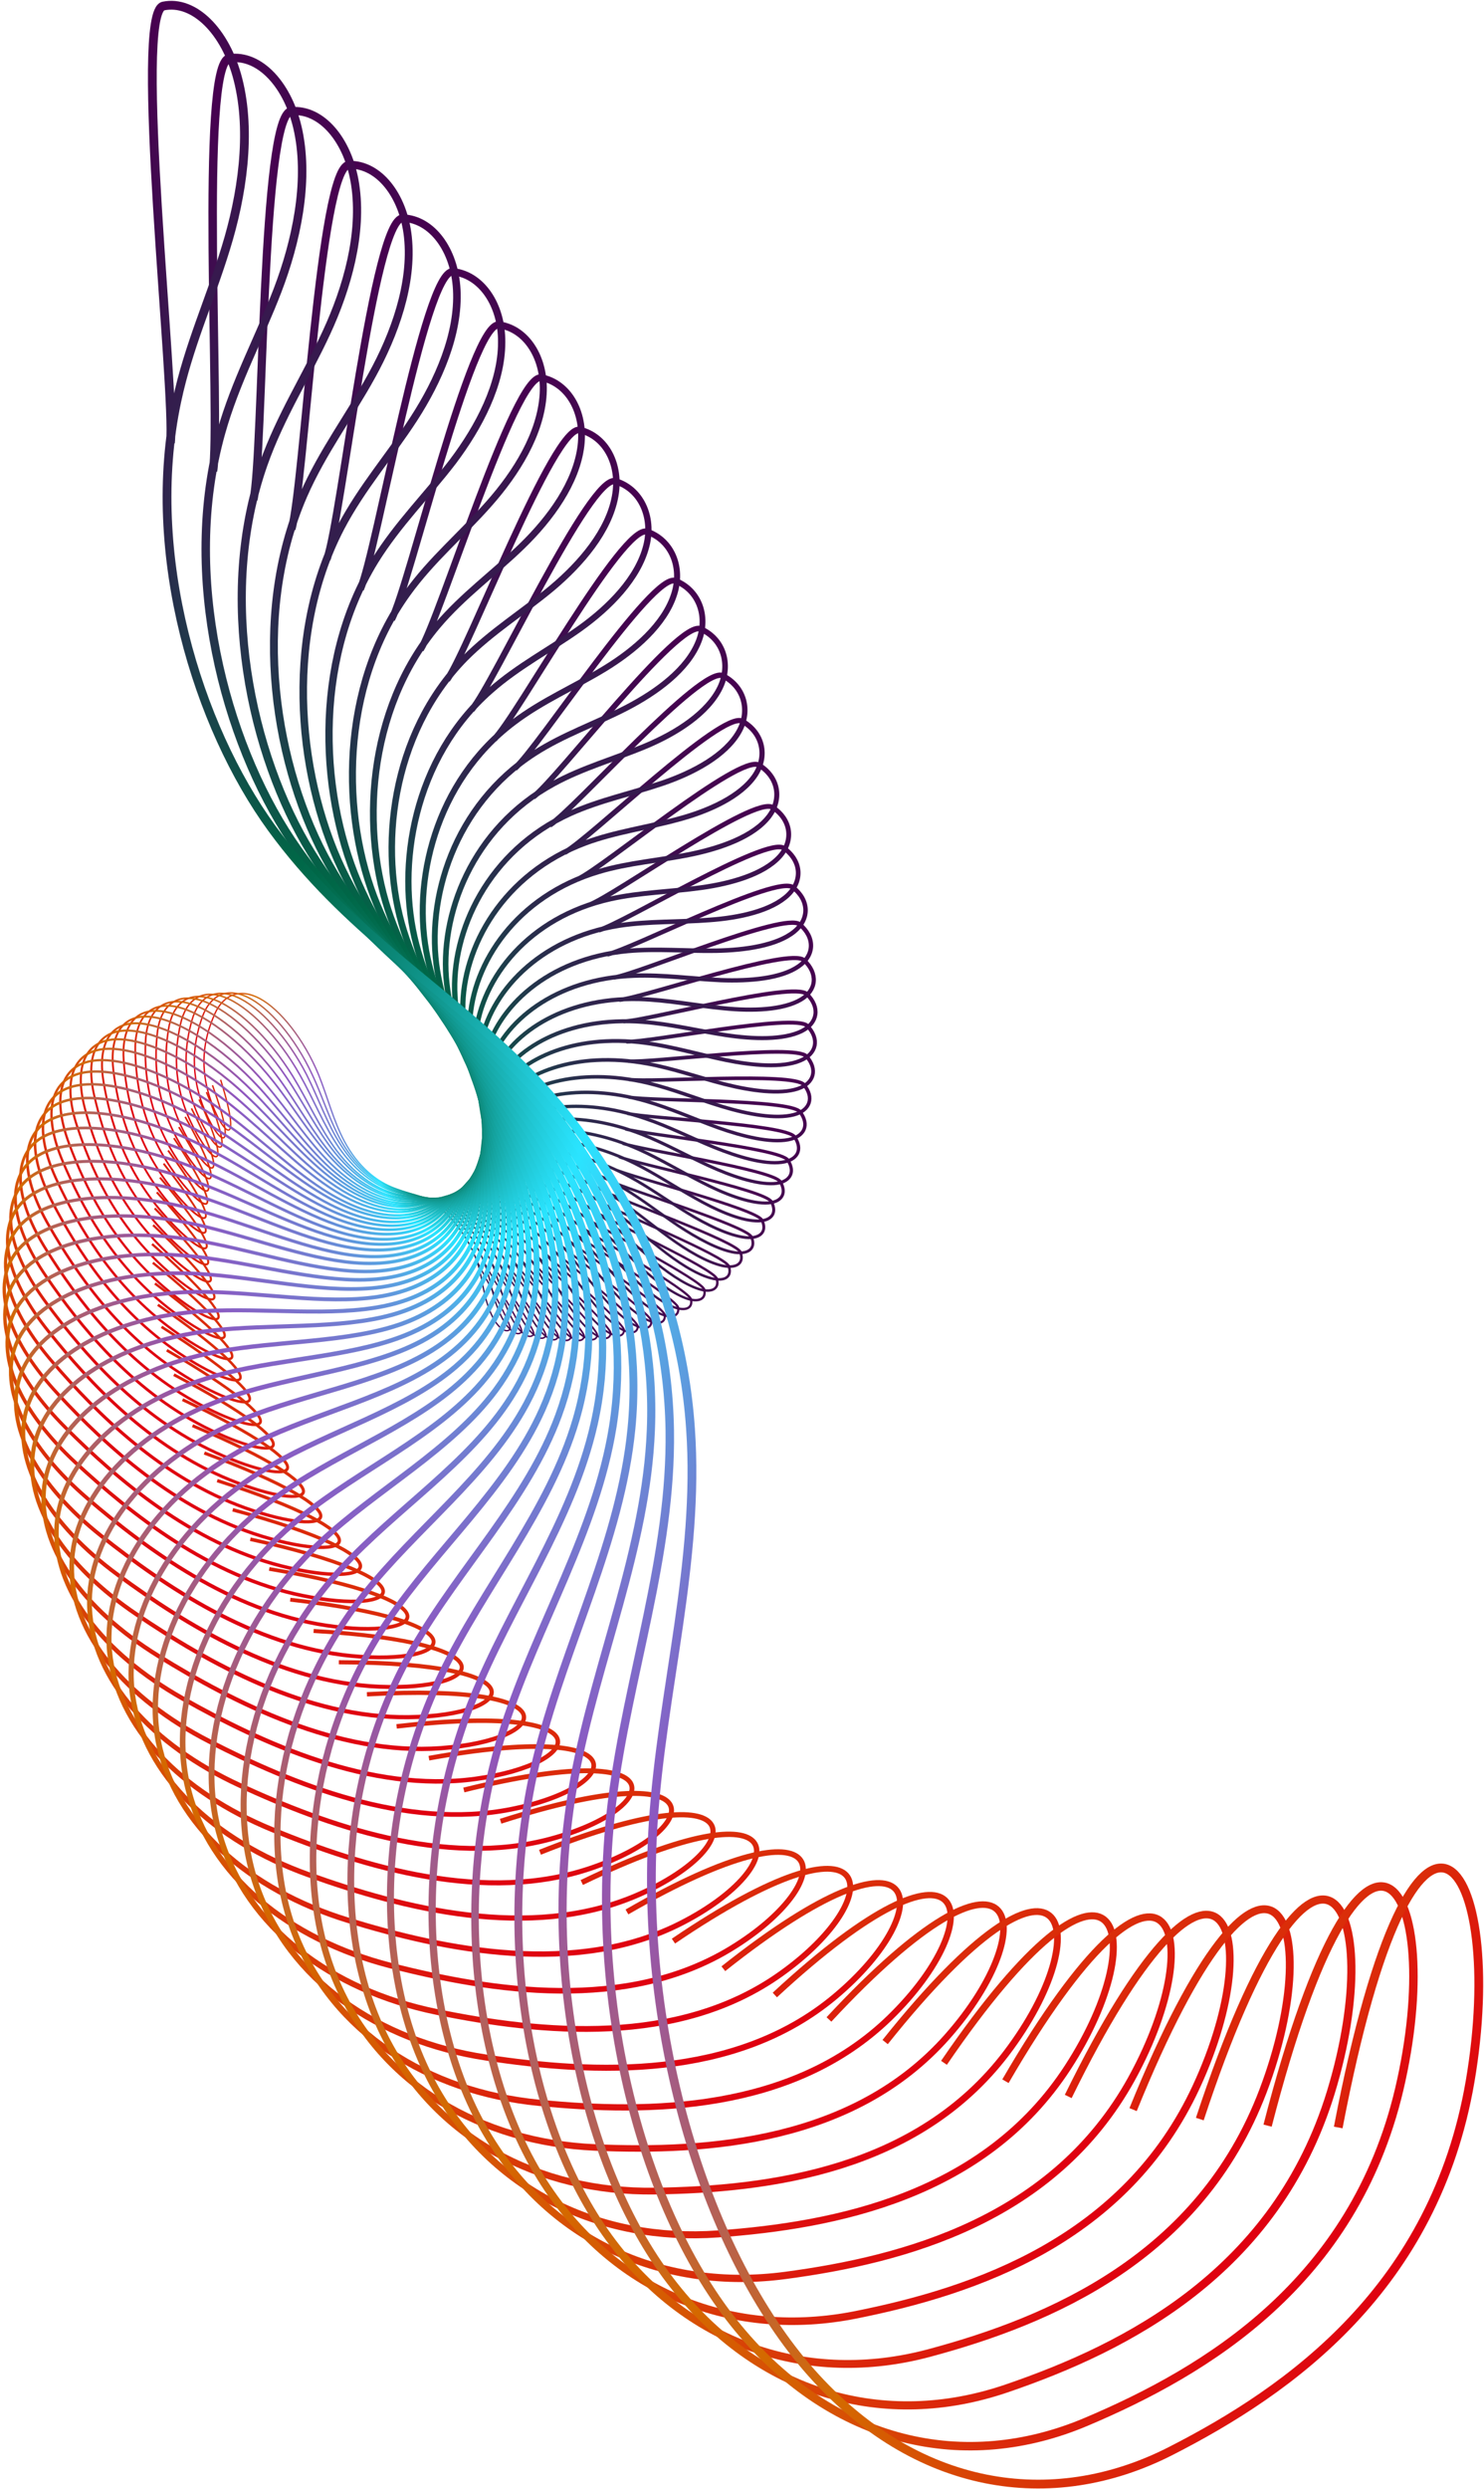 <svg preserveAspectRatio="none" width="565" height="947" viewBox="0 0 565 947" fill="none" xmlns="http://www.w3.org/2000/svg">
<path d="M181.3 479.1C182.6 482.5 195.3 504.4 194.2 505.7C193.1 507 190.9 506 189 503.4C186.9 500.5 185.5 496.4 184.6 492.7C183.7 489 183.3 485.5 182.2 481.8C179.1 471.4 171.9 462.5 165.9 458.5C159.9 454.5 154.6 454 148.8 451.5C143 449 136.2 443.8 131.1 434.2C126.9 426.3 124.7 417.3 121.3 408.9C115.7 395.3 106.6 384 98.9 379.9C91.2 375.8 84.9 378.5 81.7 385.9C78.5 393.2 75.4 403.8 79.9 417.6C84.7 432.2 92.6 438.2 84 410.8" stroke="url(#paint0_linear)" stroke-width="0.513" stroke-miterlimit="10"/>
<path d="M183.9 479.4C185.4 482.9 199.6 505.3 198.6 506.7C197.6 508.1 195.3 507.3 193.2 504.6C190.9 501.7 189.2 497.4 188.1 493.5C187 489.7 186.4 486 185 482.1C181.3 471.3 173.5 462.3 167.1 458.4C160.7 454.5 155.3 454.3 149.3 452C143.3 449.7 136.1 444.6 130.3 434.8C125.6 426.7 122.9 417.3 118.8 408.7C112.3 394.7 102.4 383.3 94.3 379.4C86.2 375.5 80 378.8 77.1 386.7C74.3 394.6 71.8 406 77.1 420.3C82.8 435.4 91.2 441.3 80.9 412.9" stroke="url(#paint1_linear)" stroke-width="0.533" stroke-miterlimit="10"/>
<path d="M186.7 479.6C188.4 483.2 204.1 506 203.2 507.6C202.2 509.2 199.8 508.4 197.6 505.7C195.1 502.8 193.1 498.3 191.8 494.3C190.5 490.3 189.6 486.5 188 482.5C183.6 471.4 175.1 462.3 168.5 458.5C161.8 454.8 156.3 454.9 150.1 452.8C143.9 450.8 136.2 445.7 129.8 435.7C124.5 427.5 121.2 417.7 116.7 408.8C109.3 394.4 98.6 382.9 90.1 379.3C81.6 375.7 75.5 379.5 73.1 388.1C70.7 396.7 68.8 408.8 75.1 423.6C81.8 439.2 90.6 444.9 78.6 415.5" stroke="url(#paint2_linear)" stroke-width="0.553" stroke-miterlimit="10"/>
<path d="M189.4 479.6C191.4 483.3 208.6 506.5 207.8 508.2C206.9 509.9 204.4 509.2 202 506.6C199.3 503.6 197 499 195.5 494.9C194 490.8 192.8 486.8 191 482.6C185.9 471.1 176.7 462 169.8 458.4C162.9 454.8 157.2 455.3 150.7 453.5C144.3 451.7 136.2 446.9 129.1 436.7C123.3 428.3 119.4 418.2 114.2 409C105.9 394.2 94.3 382.7 85.5 379.4C76.7 376.1 70.7 380.5 68.7 389.7C66.7 398.9 65.5 411.9 72.7 427C80.4 443.1 89.7 448.6 75.8 418.3" stroke="url(#paint3_linear)" stroke-width="0.575" stroke-miterlimit="10"/>
<path d="M192.2 479.5C194.4 483.3 213.3 506.7 212.5 508.6C211.7 510.5 209.1 509.9 206.5 507.2C203.5 504.2 201 499.5 199.2 495.3C197.4 491.1 196 486.9 193.9 482.6C188.1 470.7 178.2 461.7 170.9 458.3C163.6 454.9 157.9 455.8 151.2 454.3C144.6 452.8 136.1 448.2 128.2 437.8C121.8 429.3 117.2 418.8 111.5 409.5C102.2 394.4 89.8 382.9 80.6 380C71.4 377 65.6 382 64.1 391.9C62.6 401.7 62.1 415.5 70.3 431.1C79 447.7 88.8 452.9 72.9 421.7" stroke="url(#paint4_linear)" stroke-width="0.597" stroke-miterlimit="10"/>
<path d="M195.1 479.1C197.6 482.9 218.1 506.6 217.4 508.7C216.7 510.7 214 510.3 211.2 507.6C208 504.6 205.2 499.8 203.1 495.4C201 491 199.4 486.7 197 482.3C190.4 470.1 179.9 461.1 172.2 458C164.6 454.9 158.8 456.1 152 454.9C145.2 453.7 136.3 449.3 127.7 438.8C120.7 430.2 115.5 419.4 109 409.8C98.7 394.4 85.4 383 75.9 380.4C66.4 377.8 60.7 383.4 59.8 393.9C58.8 404.4 59.1 419 68.4 435C78.2 452 88.5 457 70.5 424.9" stroke="url(#paint5_linear)" stroke-width="0.619" stroke-miterlimit="10"/>
<path d="M198 478.6C200.7 482.5 223 506.3 222.4 508.5C221.8 510.7 219.1 510.4 216 507.7C212.6 504.8 209.4 499.8 207 495.3C204.6 490.8 202.7 486.3 200 481.8C192.6 469.3 181.3 460.4 173.4 457.7C165.5 455 159.7 456.5 152.6 455.6C145.6 454.8 136.3 450.6 127 440.1C119.4 431.4 113.4 420.3 106.4 410.6C95 395 80.8 383.7 71 381.5C61.2 379.3 55.7 385.6 55.4 396.7C55 407.8 56.2 423.2 66.5 439.6C77.5 457 88.2 461.6 68.1 428.8" stroke="url(#paint6_linear)" stroke-width="0.643" stroke-miterlimit="10"/>
<path d="M200.9 477.9C203.9 481.9 227.9 505.7 227.4 508C226.9 510.4 224.1 510.2 220.9 507.5C217.3 504.6 213.8 499.6 211.1 494.9C208.4 490.2 206.2 485.6 203.3 481.1C195 468.4 183.1 459.6 174.9 457.2C166.7 454.8 160.9 456.7 153.7 456.3C146.5 455.8 136.8 452 126.8 441.4C118.5 432.7 111.9 421.3 104.1 411.5C91.6 395.7 76.5 384.6 66.5 382.9C56.4 381.2 51.2 388.2 51.5 399.9C51.8 411.6 53.8 427.9 65.2 444.5C77.3 462.2 88.5 466.5 66.2 433" stroke="url(#paint7_linear)" stroke-width="0.667" stroke-miterlimit="10"/>
<path d="M203.8 477C207.1 481 232.9 504.7 232.5 507.3C232.1 509.8 229.3 509.8 225.8 507.2C221.9 504.4 218.1 499.2 215.1 494.5C212.1 489.8 209.6 485 206.3 480.3C197.2 467.3 184.5 458.8 176 456.7C167.5 454.6 161.7 457 154.4 457C147.1 456.9 137 453.5 126.1 442.9C117.2 434.2 109.8 422.6 101.3 412.7C87.7 396.7 71.7 385.9 61.4 384.7C51 383.5 46.2 391.2 47.1 403.6C48 416 51 433 63.6 449.9C77 467.9 88.6 471.7 64 437.7" stroke="url(#paint8_linear)" stroke-width="0.693" stroke-miterlimit="10"/>
<path d="M206.7 475.8C210.3 479.9 237.8 503.4 237.6 506.1C237.4 508.8 234.5 508.9 230.8 506.4C226.7 503.6 222.5 498.5 219.2 493.6C215.9 488.7 213.1 483.9 209.5 479.2C199.5 466 186.1 457.8 177.4 456.1C168.6 454.4 162.9 457.3 155.4 457.7C147.9 458.1 137.5 455 125.8 444.5C116.2 435.8 108 424 98.9 414C84.1 397.9 67.3 387.5 56.7 386.8C46.1 386.1 41.6 394.5 43.2 407.6C44.9 420.6 48.9 438.4 62.6 455.6C77.2 473.8 89.3 477.1 62.3 442.7" stroke="url(#paint9_linear)" stroke-width="0.719" stroke-miterlimit="10"/>
<path d="M209.6 474.5C213.4 478.6 242.8 501.8 242.8 504.6C242.8 507.4 239.8 507.7 235.9 505.3C231.6 502.6 227 497.4 223.4 492.5C219.8 487.6 216.6 482.6 212.7 477.8C201.7 464.5 187.7 456.6 178.7 455.3C169.7 454 164 457.5 156.4 458.3C148.8 459.1 138 456.5 125.6 446.1C115.4 437.5 106.4 425.5 96.5 415.5C80.6 399.4 62.8 389.4 52 389.3C41.2 389.2 37.1 398.4 39.5 412.1C41.9 425.8 47 444.3 62 461.6C77.9 480 90.4 482.8 60.9 448" stroke="url(#paint10_linear)" stroke-width="0.747" stroke-miterlimit="10"/>
<path d="M212.5 472.8C216.6 476.9 247.9 499.6 248 502.6C248.1 505.6 245.1 506.1 241 503.8C236.5 501.2 231.5 496 227.5 491C223.5 486.1 220 481 215.8 476.1C203.9 462.7 189.2 455.2 179.9 454.3C170.7 453.4 165.1 457.5 157.4 458.8C149.8 460.1 138.6 458 125.4 447.7C114.5 439.2 104.7 427.1 94 417.1C76.9 401 58.3 391.5 47.3 392.1C36.3 392.7 32.6 402.6 35.9 416.9C39.2 431.2 45.4 450.5 61.6 467.9C78.8 486.4 91.6 488.6 59.7 453.6" stroke="url(#paint11_linear)" stroke-width="0.775" stroke-miterlimit="10"/>
<path d="M215.3 470.9C219.8 475 252.8 497.1 253.1 500.3C253.4 503.5 250.4 504.2 246.1 502C241.3 499.5 236 494.3 231.7 489.3C227.4 484.3 223.5 479.1 218.9 474.3C206 460.9 190.6 453.8 181.2 453.4C171.7 453 166.3 457.6 158.6 459.5C150.9 461.3 139.5 459.8 125.4 449.7C113.8 441.4 103.1 429.2 91.7 419.2C73.4 403.2 53.9 394.3 42.7 395.5C31.5 396.8 28.4 407.4 32.5 422.4C36.6 437.3 44.1 457.3 61.6 474.7C80.2 493.2 93.3 494.8 58.9 459.7" stroke="url(#paint12_linear)" stroke-width="0.805" stroke-miterlimit="10"/>
<path d="M218.1 468.7C222.9 472.7 257.8 494.2 258.2 497.5C258.7 500.8 255.6 501.8 251.1 499.7C246.1 497.4 240.4 492.2 235.7 487.2C231 482.2 226.8 477 221.8 472.1C207.9 458.7 191.9 452.1 182.2 452.3C172.6 452.5 167.3 457.6 159.5 460C151.7 462.4 140 461.5 125.2 451.6C113 443.5 101.4 431.2 89.2 421.4C69.6 405.6 49.3 397.3 38.1 399.3C26.9 401.3 24.2 412.8 29.3 428.3C34.4 443.8 43.1 464.5 61.9 481.8C81.9 500.2 95.3 501.1 58.3 466.1" stroke="url(#paint13_linear)" stroke-width="0.836" stroke-miterlimit="10"/>
<path d="M220.7 466.3C225.8 470.3 262.5 490.9 263.1 494.4C263.8 497.9 260.7 499 256 497.1C250.8 494.9 244.7 489.8 239.6 484.8C234.5 479.8 230 474.5 224.6 469.7C209.7 456.3 193 450.4 183.2 451.2C173.4 452 168.3 457.7 160.6 460.7C152.9 463.7 140.9 463.4 125.2 453.9C112.3 446.1 99.8 433.8 86.9 424.2C66.1 408.7 45 401.1 33.6 403.9C22.2 406.7 20.3 419 26.3 435.1C32.3 451.2 42.4 472.5 62.5 489.7C83.9 508 97.6 508.1 57.9 473.3" stroke="url(#paint14_linear)" stroke-width="0.868" stroke-miterlimit="10"/>
<path d="M223.3 463.5C228.7 467.4 267.2 487 268.1 490.6C269 494.2 266 495.7 261.1 493.9C255.7 491.9 249.1 486.9 243.7 481.9C238.3 476.9 233.3 471.6 227.6 466.8C211.7 453.6 194.4 448.3 184.5 449.7C174.6 451.1 169.7 457.5 162.1 461.1C154.4 464.7 142.2 465.1 125.7 456C112.1 448.5 98.7 436.3 85 426.9C63 411.8 41 405 29.6 408.6C18.2 412.2 16.9 425.3 23.9 441.9C31 458.6 42.4 480.5 63.8 497.4C86.6 515.4 100.6 514.8 58.2 480.4" stroke="url(#paint15_linear)" stroke-width="0.901" stroke-miterlimit="10"/>
<path d="M225.8 460.5C231.5 464.3 271.8 482.7 272.9 486.5C274 490.3 271 492 266 490.4C260.4 488.6 253.4 483.7 247.6 478.7C241.8 473.7 236.5 468.4 230.4 463.7C213.5 450.7 195.5 446.1 185.5 448.2C175.5 450.3 170.9 457.3 163.3 461.6C155.7 465.9 143.3 467.1 126 458.4C111.8 451.3 97.4 439.2 83 430C59.7 415.3 37 409.5 25.7 414C14.3 418.5 13.7 432.4 21.9 449.6C30 466.8 42.9 489.3 65.7 505.9C89.9 523.6 104.1 522 59 488.3" stroke="url(#paint16_linear)" stroke-width="0.935" stroke-miterlimit="10"/>
<path d="M228.1 457.1C234.1 460.8 276.2 477.8 277.5 481.8C278.8 485.8 275.9 487.7 270.7 486.3C264.9 484.8 257.5 479.9 251.4 475C245.2 470.1 239.5 464.8 233 460.2C215 447.4 196.5 443.7 186.5 446.5C176.4 449.3 172.2 457 164.7 462C157.2 467 144.7 468.9 126.6 460.8C111.7 454.1 96.4 442.2 81.2 433.4C56.7 419.3 33.3 414.5 22 419.9C10.7 425.3 10.9 440 20.1 457.7C29.4 475.4 43.8 498.3 67.9 514.6C93.5 531.8 107.9 529.4 60.1 496.4" stroke="url(#paint17_linear)" stroke-width="0.971" stroke-miterlimit="10"/>
<path d="M230.3 453.3C236.6 456.8 280.4 472.3 281.9 476.4C283.4 480.5 280.6 482.7 275.2 481.6C269.2 480.3 261.5 475.7 254.9 470.9C248.3 466.1 242.2 460.9 235.4 456.4C216.4 444 197.4 441.1 187.3 444.7C177.2 448.2 173.4 456.6 166 462.3C158.6 468 146 470.8 127.1 463.3C111.6 457.1 95.4 445.4 79.4 437.1C53.6 423.6 29.6 420 18.4 426.4C7.2 432.8 8.2 448.3 18.7 466.4C29.1 484.5 45.1 507.9 70.5 523.6C97.5 540.3 112 536.8 61.5 504.8" stroke="url(#paint18_linear)" stroke-width="1.008" stroke-miterlimit="10"/>
<path d="M232.3 449.3C238.9 452.6 284.3 466.4 286.1 470.6C287.9 474.8 285.2 477.3 279.6 476.5C273.4 475.5 265.3 471 258.3 466.4C251.3 461.7 244.8 456.5 237.6 452.2C217.6 440.2 198.1 438.3 188 442.6C178 446.9 174.5 456 167.4 462.5C160.3 469 147.6 472.7 127.9 465.9C111.8 460.3 94.6 448.9 77.8 441C50.8 428.3 26.1 425.9 15.1 433.3C4.1 440.7 6 457.1 17.7 475.6C29.3 494.1 46.9 517.9 73.7 533C102.2 549 116.6 544.5 63.5 513.7" stroke="url(#paint19_linear)" stroke-width="1.046" stroke-miterlimit="10"/>
<path d="M234.1 444.9C241 448 288 459.9 290.1 464.2C292.2 468.5 289.5 471.4 283.8 470.8C277.5 470.1 268.9 465.9 261.6 461.4C254.3 456.9 247.3 451.8 239.7 447.7C218.6 436.2 198.7 435.4 188.7 440.6C178.7 445.8 175.8 455.6 168.9 462.8C162 470.1 149.3 474.8 129 468.7C112.3 463.8 94.2 452.7 76.7 445.4C48.5 433.6 23.3 432.5 12.5 441C1.7 449.5 4.6 466.7 17.5 485.5C30.4 504.4 49.7 528.4 77.7 542.8C107.6 558 122 552.4 66.2 523" stroke="url(#paint20_linear)" stroke-width="1.086" stroke-miterlimit="10"/>
<path d="M235.7 440.1C242.9 443 291.3 452.7 293.7 457.2C296.1 461.7 293.5 464.8 287.7 464.5C281.2 464.2 272.3 460.2 264.6 455.8C256.9 451.5 249.5 446.5 241.6 442.6C219.5 431.7 199.2 432 189.3 438.1C179.5 444.2 177 454.7 170.4 462.8C163.8 470.9 151.2 476.6 130.1 471.4C112.8 467.2 93.7 456.6 75.5 449.9C46.2 439.1 20.5 439.4 10 449.1C-0.5 458.8 3.5 476.7 17.7 495.8C31.9 515 52.9 539.3 82.3 552.7C113.5 567 127.9 560.2 69.5 532.5" stroke="url(#paint21_linear)" stroke-width="1.128" stroke-miterlimit="10"/>
<path d="M237.1 435C244.6 437.6 294.4 445 297.1 449.6C299.8 454.2 297.4 457.7 291.4 457.7C284.8 457.7 275.5 454.1 267.4 449.9C259.3 445.8 251.5 441 243.2 437.3C220.1 427.1 199.5 428.7 189.8 435.6C180.1 442.6 178.2 453.9 172 462.8C165.8 471.7 153.2 478.5 131.5 474.3C113.7 470.9 93.7 460.8 74.8 454.8C44.4 445.1 18.2 447 8.1 457.8C-2 468.6 3 487.3 18.6 506.7C34.1 526.1 56.8 550.5 87.5 563C120.1 576.3 134.4 568.2 73.3 542.4" stroke="url(#paint22_linear)" stroke-width="1.171" stroke-miterlimit="10"/>
<path d="M238.1 429.5C245.9 431.8 297 436.7 300 441.4C303 446.1 300.7 449.9 294.7 450.3C288 450.7 278.3 447.4 269.8 443.5C261.3 439.6 253.1 435 244.5 431.6C220.4 422.2 199.5 425.1 190.1 433C180.7 440.9 179.4 453 173.6 462.8C167.8 472.6 155.4 480.5 133.1 477.4C114.8 474.8 93.9 465.4 74.3 460.2C42.8 451.8 16.3 455.3 6.7 467.3C-3 479.3 3.2 498.8 20.1 518.3C37 537.9 61.5 562.3 93.4 573.7C127.3 585.8 141.3 576.4 77.8 552.8" stroke="url(#paint23_linear)" stroke-width="1.216" stroke-miterlimit="10"/>
<path d="M238.9 423.6C247 425.6 299.2 427.7 302.5 432.5C305.8 437.3 303.7 441.4 297.6 442.2C290.8 443.1 280.8 440.1 271.9 436.5C263 432.9 254.5 428.5 245.5 425.5C220.5 417 199.4 421.3 190.2 430.2C181.1 439.2 180.4 451.9 175.1 462.6C169.8 473.3 157.6 482.4 134.7 480.4C115.9 478.8 94.1 470.1 73.9 465.7C41.4 458.7 14.6 464 5.5 477.3C-3.6 490.6 3.8 510.8 22.1 530.4C40.4 550.1 66.7 574.4 99.8 584.5C135 595.2 148.7 584.5 82.7 563.3" stroke="url(#paint24_linear)" stroke-width="1.262" stroke-miterlimit="10"/>
<path d="M239.4 417.4C247.7 419 300.9 418.1 304.6 423C308.3 427.9 306.4 432.4 300.1 433.6C293.2 434.9 282.9 432.4 273.6 429.1C264.4 425.8 255.4 421.7 246.1 419C220.2 411.5 198.9 417.3 190.2 427.3C181.4 437.3 181.5 450.8 176.7 462.5C171.9 474.1 160.1 484.5 136.7 483.7C117.5 483.1 94.8 475.2 74 471.8C40.5 466.3 13.6 473.5 5.1 488.1C-3.4 502.6 5.3 523.6 25 543.2C44.7 562.9 72.9 587.1 107.2 595.8C143.6 605 157 592.9 88.6 574.4" stroke="url(#paint25_linear)" stroke-width="1.31" stroke-miterlimit="10"/>
<path d="M239.5 410.7C248.1 411.9 302.1 407.8 306.1 412.7C310.1 417.6 308.4 422.5 302.2 424.1C295.3 425.9 284.6 423.9 275 421C265.4 418.1 256.1 414.3 246.5 412C219.7 405.7 198.4 413 190.1 424.1C181.8 435.2 182.6 449.5 178.4 462.1C174.1 474.7 162.7 486.3 138.9 486.9C119.3 487.4 95.8 480.4 74.5 478.1C40.1 474.3 13.2 483.5 5.4 499.4C-2.4 515.3 7.6 536.9 28.8 556.5C50 576.1 80 600 115.4 607.1C152.9 614.7 165.8 601.1 95.3 585.6" stroke="url(#paint26_linear)" stroke-width="1.36" stroke-miterlimit="10"/>
<path d="M239.2 403.7C248 404.5 302.7 396.9 307.1 401.9C311.4 406.9 310 412.1 303.8 414.2C296.9 416.5 285.9 415 276 412.5C266.1 410 256.4 406.5 246.5 404.7C218.9 399.6 197.7 408.6 189.8 420.8C181.9 433 183.6 448.1 180 461.6C176.4 475.1 165.5 488.1 141.3 490.1C121.4 491.8 97.1 485.8 75.3 484.6C40.1 482.7 13.3 494 6.2 511.2C-0.9 528.4 10.6 550.6 33.3 570.1C56 589.6 87.9 613 124.2 618.4C162.8 624.2 175.2 609.1 102.5 596.9" stroke="url(#paint27_linear)" stroke-width="1.412" stroke-miterlimit="10"/>
<path d="M238.5 396.3C247.5 396.6 302.7 385.4 307.4 390.3C312.1 395.3 311 400.9 304.7 403.5C297.8 406.4 286.5 405.4 276.3 403.3C266.1 401.2 256 398.2 245.8 396.8C217.4 393 196.4 403.8 189.1 417.2C181.8 430.6 184.4 446.4 181.5 460.9C178.6 475.4 168.2 489.7 143.7 493.4C123.6 496.4 98.5 491.5 76.3 491.5C40.4 491.5 13.8 505.1 7.6 523.7C1.4 542.3 14.3 565.1 38.5 584.3C62.7 603.5 96.5 626.4 133.8 630C173.4 633.8 185.1 617.1 110.5 608.6" stroke="url(#paint28_linear)" stroke-width="1.466" stroke-miterlimit="10"/>
<path d="M237.4 388.6C246.5 388.4 302.1 373.2 307.2 378.2C312.3 383.2 311.4 389.2 305.2 392.3C298.3 395.7 286.8 395.4 276.3 393.8C265.8 392.2 255.4 389.6 244.9 388.8C215.8 386.5 195 399.2 188.4 413.7C181.8 428.3 185.3 444.8 183.2 460.3C181.1 475.8 171.4 491.6 146.7 496.8C126.4 501.1 100.7 497.5 78 498.8C41.5 501 15.2 516.9 9.9 536.9C4.7 556.9 19.1 580.2 44.8 599.1C70.5 618 106.2 640.1 144.3 641.7C184.8 643.4 195.7 625 119.4 620.5" stroke="url(#paint29_linear)" stroke-width="1.522" stroke-miterlimit="10"/>
<path d="M235.8 380.4C245.1 379.6 300.7 360.3 306.1 365.3C311.5 370.3 311 376.7 304.9 380.3C298.1 384.3 286.4 384.7 275.6 383.6C264.8 382.6 254.1 380.4 243.4 380.1C213.7 379.4 193.3 394 187.4 409.8C181.5 425.6 186 442.8 184.8 459.3C183.5 475.8 174.5 493 149.7 500.1C129.3 505.9 102.9 503.6 79.9 506.3C42.9 510.8 17 529.2 12.9 550.6C8.7 572.1 24.7 595.8 52 614.2C79.2 632.6 116.8 653.8 155.6 653.3C196.9 652.7 206.9 632.6 129 632.4" stroke="url(#paint30_linear)" stroke-width="1.58" stroke-miterlimit="10"/>
<path d="M233.8 371.9C243.2 370.5 298.7 346.8 304.5 351.7C310.3 356.6 310.2 363.4 304.1 367.6C297.4 372.3 285.5 373.3 274.5 372.9C263.5 372.4 252.4 370.8 241.5 371.2C211.3 372.3 191.3 388.9 186.2 405.9C181.1 422.9 186.7 440.9 186.4 458.4C186.1 475.9 177.9 494.6 153.1 503.6C132.7 510.9 105.7 510 82.5 514.3C45.2 521.2 19.9 542.2 16.9 565.1C13.9 588 31.5 612.2 60.3 630C89.1 647.8 128.5 668 167.9 665.1C209.8 662 218.9 640.2 139.7 644.6" stroke="url(#paint31_linear)" stroke-width="1.641" stroke-miterlimit="10"/>
<path d="M231.2 363.1C240.7 361.1 295.7 332.7 301.9 337.6C308.1 342.5 308.3 349.6 302.4 354.4C295.9 359.7 283.8 361.5 272.6 361.7C261.4 361.9 250 360.8 239 361.8C208.3 364.7 189 383.5 184.8 401.8C180.6 420.1 187.3 438.7 188 457.3C188.7 475.8 181.4 496.1 156.7 507C136.4 516 108.9 516.6 85.5 522.5C47.9 532 23.4 555.7 21.6 580.1C19.8 604.5 39.2 629 69.4 646.1C99.6 663.2 140.9 682.2 180.9 676.8C223.4 671 231.4 647.5 151 656.8" stroke="url(#paint32_linear)" stroke-width="1.703" stroke-miterlimit="10"/>
<path d="M228 353.9C237.5 351.2 291.9 318 298.5 322.7C305.1 327.5 305.7 335 300 340.5C293.7 346.5 281.5 349.2 270.1 350C258.7 350.9 247.1 350.4 235.9 352.1C204.9 357 186.3 378 183 397.5C179.7 417 187.7 436.4 189.4 455.9C191.1 475.4 184.9 497.3 160.4 510.3C140.2 521 112.3 523.3 88.9 531C51.2 543.3 27.7 569.8 27.3 595.7C26.9 621.6 48 646.3 79.7 662.5C111.4 678.8 154.5 696.4 194.8 688.3C237.7 679.7 244.5 654.3 163.3 668.9" stroke="url(#paint33_linear)" stroke-width="1.768" stroke-miterlimit="10"/>
<path d="M224.3 344.3C233.8 340.9 287.2 302.5 294.2 307.2C301.2 311.8 302.3 319.8 296.8 325.9C290.7 332.6 278.5 336.1 267 337.7C255.5 339.3 243.6 339.5 232.4 342C201.1 349 183.4 372.3 181.2 393.2C179 414.1 188.2 434 191 454.5C193.8 475 188.8 498.5 164.6 513.6C144.7 526.1 116.4 530.2 93.1 539.7C55.5 554.9 33 584.3 34.1 611.7C35.2 639.1 58 663.9 91.2 679.2C124.4 694.5 169.2 710.6 209.8 699.6C252.9 687.9 258.4 660.7 176.6 681" stroke="url(#paint34_linear)" stroke-width="1.836" stroke-miterlimit="10"/>
<path d="M220 334.5C229.5 330.3 281.6 286.6 289 291.1C296.3 295.6 297.9 303.9 292.7 310.7C286.9 318.2 274.7 322.6 263 325C251.4 327.4 239.3 328.2 228 331.6C196.6 340.9 179.9 366.5 178.9 388.7C177.9 410.9 188.3 431.4 192.4 452.9C196.5 474.4 192.7 499.5 168.9 516.9C149.4 531.3 120.9 537.3 97.6 548.7C60.2 567 39.1 599.4 41.7 628.2C44.4 657.1 69 681.9 103.7 696.1C138.4 710.3 184.8 724.6 225.4 710.6C268.6 695.7 272.6 666.6 190.6 692.9" stroke="url(#paint35_linear)" stroke-width="1.906" stroke-miterlimit="10"/>
<path d="M215 324.3C224.4 319.3 274.9 270.1 282.6 274.4C290.3 278.7 292.4 287.4 287.5 294.9C282 303.1 269.8 308.6 258.1 311.7C246.4 314.9 234.2 316.5 222.9 320.7C191.5 332.4 176 360.4 176.2 383.9C176.4 407.4 188.2 428.4 193.6 450.9C199 473.4 196.6 500.1 173.4 520C154.4 536.3 125.7 544.4 102.8 557.8C65.8 579.4 46.2 614.8 50.5 645.2C54.9 675.5 81.4 700.3 117.4 713.2C153.4 726.1 201.5 738.5 242 721.3C285 703 287.4 672.1 205.6 704.7" stroke="url(#paint36_linear)" stroke-width="1.978" stroke-miterlimit="10"/>
<path d="M209.3 313.9C218.6 308.1 267.1 253.1 275.2 257.1C283.3 261.2 285.9 270.3 281.3 278.4C276.2 287.4 264.1 293.9 252.4 297.9C240.7 301.9 228.4 304.4 217.1 309.5C185.8 323.7 171.7 354.3 173.2 379.1C174.7 403.9 188 425.4 194.8 448.8C201.6 472.2 200.7 500.6 178.2 523C159.8 541.4 131.1 551.6 108.5 567.2C72.1 592.2 54.2 630.8 60.3 662.6C66.5 694.4 94.9 719 132.3 730.5C169.7 742 219.3 752.2 259.5 731.6C302.2 709.7 302.9 676.9 221.5 716.2" stroke="url(#paint37_linear)" stroke-width="2.054" stroke-miterlimit="10"/>
<path d="M203 303.2C212.1 296.5 258.3 235.5 266.8 239.3C275.3 243.1 278.4 252.6 274.2 261.5C269.5 271.3 257.6 278.9 245.9 283.8C234.2 288.7 221.8 292.1 210.7 298.2C179.7 315.1 167.1 348.2 170.1 374.3C173.1 400.4 187.8 422.3 196 446.7C204.2 471 204.9 501 183.4 526C165.7 546.5 137.1 559.1 115.1 576.8C79.5 605.4 63.5 647.2 71.6 680.4C79.7 713.6 110 737.9 148.7 747.8C187.4 757.7 238.4 765.6 278.2 741.4C320.4 715.7 319.2 681 238.7 727.4" stroke="url(#paint38_linear)" stroke-width="2.132" stroke-miterlimit="10"/>
<path d="M196 292.3C204.9 284.7 248.4 217.5 257.2 221C266 224.5 269.8 234.3 266 244C261.8 254.7 250.1 263.3 238.5 269.3C226.9 275.3 214.5 279.5 203.5 286.6C172.9 306.3 162 342 166.5 369.4C171.1 396.8 187.2 419.1 197 444.3C206.8 469.5 209.2 501.2 188.7 528.9C171.9 551.6 143.5 566.6 122.1 586.6C87.6 618.9 73.6 664.1 83.8 698.7C94 733.3 126.1 757.2 166.1 765.4C206 773.6 258.4 778.8 297.4 750.9C338.9 721.3 335.6 684.7 256.4 738.5" stroke="url(#paint39_linear)" stroke-width="2.214" stroke-miterlimit="10"/>
<path d="M188.2 281.2C196.8 272.7 237.2 199 246.4 202.3C255.6 205.5 260 215.6 256.7 226C253.1 237.5 241.7 247.4 230.2 254.4C218.7 261.4 206.4 266.6 195.6 274.8C165.6 297.4 156.6 335.8 162.8 364.5C169 393.2 186.7 415.8 198.1 441.8C209.5 467.9 213.7 501.2 194.5 531.6C178.7 556.6 150.7 574.1 130.1 596.6C96.8 632.8 85.2 681.3 97.6 717.3C109.9 753.3 144 776.6 185.1 782.8C226.2 789.1 279.7 791.5 317.8 759.7C358.3 725.9 352.9 687.5 275.4 749" stroke="url(#paint40_linear)" stroke-width="2.298" stroke-miterlimit="10"/>
<path d="M179.6 270C187.9 260.5 224.7 180.3 234.3 183.1C243.8 185.9 248.9 196.4 246.1 207.6C243 220 232 231.1 220.8 239.1C209.6 247.1 197.3 253.4 186.8 262.7C157.6 288.3 150.6 329.5 158.5 359.4C166.5 389.3 185.8 412.1 198.9 439C212 465.9 218.2 500.8 200.4 534.1C185.8 561.4 158.3 581.6 138.6 606.6C106.8 646.8 97.8 698.8 112.4 736C127 773.3 163 795.9 205.1 800C247.2 804.2 301.8 803.5 338.7 767.7C377.9 729.6 370.3 689.3 295 759" stroke="url(#paint41_linear)" stroke-width="2.386" stroke-miterlimit="10"/>
<path d="M170.2 258.6C178.1 248 211 161.1 220.8 163.6C230.7 166 236.4 176.8 234.2 188.8C231.8 202.1 221.2 214.4 210.3 223.6C199.3 232.8 187.2 240.2 177 250.5C148.8 279.3 144 323.2 153.8 354.3C163.6 385.4 184.6 408.4 199.4 436C214.2 463.6 222.6 500.1 206.4 536.4C193.1 566.2 166.3 589.1 147.7 616.6C117.7 661 111.5 716.4 128.5 754.9C145.5 793.4 183.4 815.1 226.5 817C269.6 818.9 325.1 815 360.6 774.9C398.3 732.3 388.2 690.2 315.6 768.3" stroke="url(#paint42_linear)" stroke-width="2.477" stroke-miterlimit="10"/>
<path d="M160.1 247.1C167.5 235.5 196 141.7 206.1 143.7C216.3 145.7 222.7 156.7 221.2 169.5C219.5 183.7 209.5 197.3 198.8 207.7C188.1 218.1 176.2 226.6 166.5 238.1C139.5 270.2 137.1 316.9 148.8 349.2C160.5 381.5 183.2 404.5 199.9 432.8C216.6 461.1 227.1 499.2 212.7 538.4C200.9 570.6 175 596.4 157.6 626.6C129.6 675.2 126.5 734.2 146 773.8C165.4 813.5 205.2 834.2 249.2 833.6C293.1 833 349.3 825.6 383.1 781.2C419 734 406.3 690.1 337 776.9" stroke="url(#paint43_linear)" stroke-width="2.572" stroke-miterlimit="10"/>
<path d="M149.1 235.6C155.9 222.9 179.5 122.1 190 123.6C200.5 125.1 207.6 136.3 206.8 149.9C205.9 165 196.5 180 186.2 191.6C176 203.2 164.3 212.9 155.1 225.7C129.4 261.3 129.7 310.7 143.5 344.1C157.3 377.5 181.6 400.5 200.2 429.4C218.8 458.3 231.7 497.9 219.3 540.2C209.1 574.9 184.2 603.7 168.3 636.7C142.6 689.8 142.8 752.2 164.9 792.9C187 833.6 228.6 853.1 273.3 849.9C318 846.7 374.7 835.5 406.5 786.6C440.3 734.6 424.9 688.9 359.4 784.8" stroke="url(#paint44_linear)" stroke-width="2.67" stroke-miterlimit="10"/>
<path d="M137.2 224.1C143.4 210.2 161.7 102.4 172.4 103.4C183.1 104.4 191.1 115.8 191 130.2C191 146.2 182.2 162.6 172.5 175.5C162.7 188.3 151.5 199.3 142.8 213.3C118.7 252.4 121.8 304.6 137.8 339.1C153.8 373.6 179.8 396.4 200.4 425.8C220.9 455.2 236.4 496.3 226.2 541.7C217.8 579 194.2 610.9 179.9 646.7C156.8 704.3 160.6 770.2 185.4 811.9C210.2 853.6 253.6 871.7 298.9 865.7C344.2 859.7 401.2 844.5 430.8 790.9C462.2 733.9 443.9 686.6 382.8 791.8" stroke="url(#paint45_linear)" stroke-width="2.772" stroke-miterlimit="10"/>
<path d="M124.5 212.6C130 197.6 142.4 82.6 153.4 83C164.4 83.4 173.1 95 173.9 110.2C174.8 127.1 166.8 145 157.7 159.1C148.6 173.2 137.7 185.5 129.7 200.8C107.5 243.5 113.6 298.5 131.8 334C150 369.5 177.8 392 200.4 421.9C223 451.7 241 494.2 233.3 542.8C226.9 582.7 204.7 617.8 192.2 656.4C172.1 718.6 179.7 788 207.2 830.6C234.8 873.2 280 889.8 325.7 880.7C371.4 871.6 428.5 852.2 455.5 793.8C484.2 731.8 462.9 682.9 406.7 797.6" stroke="url(#paint46_linear)" stroke-width="2.878" stroke-miterlimit="10"/>
<path d="M111 201.3C115.8 185.1 121.8 62.9 132.9 62.7C144.1 62.4 153.6 74.2 155.3 90.2C157.2 108 150.1 127.4 141.6 142.8C133.1 158.3 122.8 171.8 115.5 188.5C95.3 235 104.7 292.6 125.3 329C145.9 365.4 175.4 387.6 200.1 417.8C224.8 448 245.5 491.8 240.4 543.6C236.2 586.2 215.6 624.6 205.1 666.1C188.2 733 199.9 805.9 230.4 849.3C260.9 892.7 307.9 907.5 353.8 895.2C399.7 882.9 456.7 858.9 480.8 795.7C506.4 728.5 481.9 678.1 431.4 802.6" stroke="url(#paint47_linear)" stroke-width="2.987" stroke-miterlimit="10"/>
<path d="M96.5 190.1C100.4 172.7 99.5 43.3 110.9 42.3C122.3 41.3 132.6 53.2 135.2 70.1C138.1 88.8 132.1 109.7 124.3 126.5C116.5 143.4 106.8 158.3 100.4 176.4C82.6 226.7 95.4 287.1 118.4 324.3C141.4 361.5 172.7 383.2 199.6 413.6C226.4 444 250.1 489 247.8 544.1C246 589.3 227.2 631.1 218.9 675.6C205.5 747.3 221.6 823.6 255.1 867.6C288.6 911.6 337.2 924.4 383.2 908.7C429.2 893 485.8 864.3 506.7 796C528.9 723.4 501.1 671.7 456.8 806.2" stroke="url(#paint48_linear)" stroke-width="3.102" stroke-miterlimit="10"/>
<path d="M81.1 179.2C84.1 160.6 75.8 23.9 87.3 22.2C98.8 20.5 110 32.4 113.6 50.1C117.6 69.6 112.7 92.1 105.7 110.4C98.7 128.7 89.7 145 84.2 164.5C68.9 218.7 85.5 281.7 110.9 319.7C136.4 357.7 169.5 378.7 198.5 409.2C227.5 439.7 254.1 485.9 255 544.2C255.7 592.1 239.1 637.3 233.1 684.9C223.6 761.4 244.3 841.1 280.9 885.6C317.5 930.1 367.7 940.8 413.5 921.4C459.4 902 515.3 868.4 532.7 795C551.1 717 519.9 664 482.6 808.7" stroke="url(#paint49_linear)" stroke-width="3.22" stroke-miterlimit="10"/>
<path d="M64.9 168.5C66.9 148.7 50.6 4.8 62.2 2.3C73.8 -0.1 85.9 11.8 90.6 30.2C95.8 50.6 92.1 74.6 86 94.3C80 114 71.7 131.8 67.3 152.7C54.9 210.8 75.3 276.4 103.4 315C131.5 353.6 166.4 373.8 197.7 404.4C229 435 258.7 482.1 262.9 543.6C266.4 594.1 252 642.9 248.7 693.5C243.4 774.9 269.1 857.8 308.8 902.6C348.5 947.4 400.2 955.7 445.7 932.5C491.2 909.3 546.2 870.4 559.7 791.9C574 708.4 539.2 654.3 509.5 809.4" stroke="url(#paint50_linear)" stroke-width="3.343" stroke-miterlimit="10"/>
<defs>
<linearGradient id="paint0_linear" x1="190.596" y1="446.574" x2="80.657" y2="453.454" gradientUnits="userSpaceOnUse">
<stop stop-color="#480050"/>
<stop offset="0.042" stop-color="#41094F"/>
<stop offset="0.111" stop-color="#30234D"/>
<stop offset="0.198" stop-color="#134C49"/>
<stop offset="0.249" stop-color="#006747"/>
<stop offset="0.269" stop-color="#037054"/>
<stop offset="0.307" stop-color="#0B8777"/>
<stop offset="0.358" stop-color="#18AEAF"/>
<stop offset="0.42" stop-color="#29E2FC"/>
<stop offset="0.423" stop-color="#2AE4FF"/>
<stop offset="0.608" stop-color="#8E55BF"/>
<stop offset="0.808" stop-color="#D46A00"/>
<stop offset="1" stop-color="#DF0010"/>
</linearGradient>
<linearGradient id="paint1_linear" x1="191.629" y1="444.499" x2="80.047" y2="457.298" gradientUnits="userSpaceOnUse">
<stop stop-color="#480050"/>
<stop offset="0.042" stop-color="#41094F"/>
<stop offset="0.111" stop-color="#30234D"/>
<stop offset="0.198" stop-color="#134C49"/>
<stop offset="0.249" stop-color="#006747"/>
<stop offset="0.269" stop-color="#037054"/>
<stop offset="0.307" stop-color="#0B8777"/>
<stop offset="0.358" stop-color="#18AEAF"/>
<stop offset="0.42" stop-color="#29E2FC"/>
<stop offset="0.423" stop-color="#2AE4FF"/>
<stop offset="0.608" stop-color="#8E55BF"/>
<stop offset="0.808" stop-color="#D46A00"/>
<stop offset="1" stop-color="#DF0010"/>
</linearGradient>
<linearGradient id="paint2_linear" x1="192.378" y1="442.255" x2="79.445" y2="460.992" gradientUnits="userSpaceOnUse">
<stop stop-color="#480050"/>
<stop offset="0.042" stop-color="#41094F"/>
<stop offset="0.111" stop-color="#30234D"/>
<stop offset="0.198" stop-color="#134C49"/>
<stop offset="0.249" stop-color="#006747"/>
<stop offset="0.269" stop-color="#037054"/>
<stop offset="0.307" stop-color="#0B8777"/>
<stop offset="0.358" stop-color="#18AEAF"/>
<stop offset="0.42" stop-color="#29E2FC"/>
<stop offset="0.423" stop-color="#2AE4FF"/>
<stop offset="0.608" stop-color="#8E55BF"/>
<stop offset="0.808" stop-color="#D46A00"/>
<stop offset="1" stop-color="#DF0010"/>
</linearGradient>
<linearGradient id="paint3_linear" x1="193.125" y1="439.75" x2="78.915" y2="464.383" gradientUnits="userSpaceOnUse">
<stop stop-color="#480050"/>
<stop offset="0.042" stop-color="#41094F"/>
<stop offset="0.111" stop-color="#30234D"/>
<stop offset="0.198" stop-color="#134C49"/>
<stop offset="0.249" stop-color="#006747"/>
<stop offset="0.269" stop-color="#037054"/>
<stop offset="0.307" stop-color="#0B8777"/>
<stop offset="0.358" stop-color="#18AEAF"/>
<stop offset="0.42" stop-color="#29E2FC"/>
<stop offset="0.423" stop-color="#2AE4FF"/>
<stop offset="0.608" stop-color="#8E55BF"/>
<stop offset="0.808" stop-color="#D46A00"/>
<stop offset="1" stop-color="#DF0010"/>
</linearGradient>
<linearGradient id="paint4_linear" x1="193.779" y1="437.263" x2="78.435" y2="467.875" gradientUnits="userSpaceOnUse">
<stop stop-color="#480050"/>
<stop offset="0.042" stop-color="#41094F"/>
<stop offset="0.111" stop-color="#30234D"/>
<stop offset="0.198" stop-color="#134C49"/>
<stop offset="0.249" stop-color="#006747"/>
<stop offset="0.269" stop-color="#037054"/>
<stop offset="0.307" stop-color="#0B8777"/>
<stop offset="0.358" stop-color="#18AEAF"/>
<stop offset="0.42" stop-color="#29E2FC"/>
<stop offset="0.423" stop-color="#2AE4FF"/>
<stop offset="0.608" stop-color="#8E55BF"/>
<stop offset="0.808" stop-color="#D46A00"/>
<stop offset="1" stop-color="#DF0010"/>
</linearGradient>
<linearGradient id="paint5_linear" x1="194.241" y1="434.43" x2="77.857" y2="471.019" gradientUnits="userSpaceOnUse">
<stop stop-color="#480050"/>
<stop offset="0.042" stop-color="#41094F"/>
<stop offset="0.111" stop-color="#30234D"/>
<stop offset="0.198" stop-color="#134C49"/>
<stop offset="0.249" stop-color="#006747"/>
<stop offset="0.269" stop-color="#037054"/>
<stop offset="0.307" stop-color="#0B8777"/>
<stop offset="0.358" stop-color="#18AEAF"/>
<stop offset="0.42" stop-color="#29E2FC"/>
<stop offset="0.423" stop-color="#2AE4FF"/>
<stop offset="0.608" stop-color="#8E55BF"/>
<stop offset="0.808" stop-color="#D46A00"/>
<stop offset="1" stop-color="#DF0010"/>
</linearGradient>
<linearGradient id="paint6_linear" x1="194.502" y1="431.442" x2="77.168" y2="474.026" gradientUnits="userSpaceOnUse">
<stop stop-color="#480050"/>
<stop offset="0.042" stop-color="#41094F"/>
<stop offset="0.111" stop-color="#30234D"/>
<stop offset="0.198" stop-color="#134C49"/>
<stop offset="0.249" stop-color="#006747"/>
<stop offset="0.269" stop-color="#037054"/>
<stop offset="0.307" stop-color="#0B8777"/>
<stop offset="0.358" stop-color="#18AEAF"/>
<stop offset="0.42" stop-color="#29E2FC"/>
<stop offset="0.423" stop-color="#2AE4FF"/>
<stop offset="0.608" stop-color="#8E55BF"/>
<stop offset="0.808" stop-color="#D46A00"/>
<stop offset="1" stop-color="#DF0010"/>
</linearGradient>
<linearGradient id="paint7_linear" x1="194.704" y1="428.271" x2="76.455" y2="477.036" gradientUnits="userSpaceOnUse">
<stop stop-color="#480050"/>
<stop offset="0.042" stop-color="#41094F"/>
<stop offset="0.111" stop-color="#30234D"/>
<stop offset="0.198" stop-color="#134C49"/>
<stop offset="0.249" stop-color="#006747"/>
<stop offset="0.269" stop-color="#037054"/>
<stop offset="0.307" stop-color="#0B8777"/>
<stop offset="0.358" stop-color="#18AEAF"/>
<stop offset="0.42" stop-color="#29E2FC"/>
<stop offset="0.423" stop-color="#2AE4FF"/>
<stop offset="0.608" stop-color="#8E55BF"/>
<stop offset="0.808" stop-color="#D46A00"/>
<stop offset="1" stop-color="#DF0010"/>
</linearGradient>
<linearGradient id="paint8_linear" x1="194.648" y1="424.984" x2="75.569" y2="479.976" gradientUnits="userSpaceOnUse">
<stop stop-color="#480050"/>
<stop offset="0.042" stop-color="#41094F"/>
<stop offset="0.111" stop-color="#30234D"/>
<stop offset="0.198" stop-color="#134C49"/>
<stop offset="0.249" stop-color="#006747"/>
<stop offset="0.269" stop-color="#037054"/>
<stop offset="0.307" stop-color="#0B8777"/>
<stop offset="0.358" stop-color="#18AEAF"/>
<stop offset="0.42" stop-color="#29E2FC"/>
<stop offset="0.423" stop-color="#2AE4FF"/>
<stop offset="0.608" stop-color="#8E55BF"/>
<stop offset="0.808" stop-color="#D46A00"/>
<stop offset="1" stop-color="#DF0010"/>
</linearGradient>
<linearGradient id="paint9_linear" x1="194.414" y1="421.372" x2="74.497" y2="482.776" gradientUnits="userSpaceOnUse">
<stop stop-color="#480050"/>
<stop offset="0.042" stop-color="#41094F"/>
<stop offset="0.111" stop-color="#30234D"/>
<stop offset="0.198" stop-color="#134C49"/>
<stop offset="0.249" stop-color="#006747"/>
<stop offset="0.269" stop-color="#037054"/>
<stop offset="0.307" stop-color="#0B8777"/>
<stop offset="0.358" stop-color="#18AEAF"/>
<stop offset="0.42" stop-color="#29E2FC"/>
<stop offset="0.423" stop-color="#2AE4FF"/>
<stop offset="0.608" stop-color="#8E55BF"/>
<stop offset="0.808" stop-color="#D46A00"/>
<stop offset="1" stop-color="#DF0010"/>
</linearGradient>
<linearGradient id="paint10_linear" x1="194.013" y1="417.613" x2="73.301" y2="485.649" gradientUnits="userSpaceOnUse">
<stop stop-color="#480050"/>
<stop offset="0.042" stop-color="#41094F"/>
<stop offset="0.111" stop-color="#30234D"/>
<stop offset="0.198" stop-color="#134C49"/>
<stop offset="0.249" stop-color="#006747"/>
<stop offset="0.269" stop-color="#037054"/>
<stop offset="0.307" stop-color="#0B8777"/>
<stop offset="0.358" stop-color="#18AEAF"/>
<stop offset="0.42" stop-color="#29E2FC"/>
<stop offset="0.423" stop-color="#2AE4FF"/>
<stop offset="0.608" stop-color="#8E55BF"/>
<stop offset="0.808" stop-color="#D46A00"/>
<stop offset="1" stop-color="#DF0010"/>
</linearGradient>
<linearGradient id="paint11_linear" x1="193.319" y1="413.712" x2="71.869" y2="488.543" gradientUnits="userSpaceOnUse">
<stop stop-color="#480050"/>
<stop offset="0.042" stop-color="#41094F"/>
<stop offset="0.111" stop-color="#30234D"/>
<stop offset="0.198" stop-color="#134C49"/>
<stop offset="0.249" stop-color="#006747"/>
<stop offset="0.269" stop-color="#037054"/>
<stop offset="0.307" stop-color="#0B8777"/>
<stop offset="0.358" stop-color="#18AEAF"/>
<stop offset="0.42" stop-color="#29E2FC"/>
<stop offset="0.423" stop-color="#2AE4FF"/>
<stop offset="0.608" stop-color="#8E55BF"/>
<stop offset="0.808" stop-color="#D46A00"/>
<stop offset="1" stop-color="#DF0010"/>
</linearGradient>
<linearGradient id="paint12_linear" x1="192.492" y1="409.667" x2="70.35" y2="491.618" gradientUnits="userSpaceOnUse">
<stop stop-color="#480050"/>
<stop offset="0.042" stop-color="#41094F"/>
<stop offset="0.111" stop-color="#30234D"/>
<stop offset="0.198" stop-color="#134C49"/>
<stop offset="0.249" stop-color="#006747"/>
<stop offset="0.269" stop-color="#037054"/>
<stop offset="0.307" stop-color="#0B8777"/>
<stop offset="0.358" stop-color="#18AEAF"/>
<stop offset="0.42" stop-color="#29E2FC"/>
<stop offset="0.423" stop-color="#2AE4FF"/>
<stop offset="0.608" stop-color="#8E55BF"/>
<stop offset="0.808" stop-color="#D46A00"/>
<stop offset="1" stop-color="#DF0010"/>
</linearGradient>
<linearGradient id="paint13_linear" x1="191.338" y1="405.375" x2="68.531" y2="494.721" gradientUnits="userSpaceOnUse">
<stop stop-color="#480050"/>
<stop offset="0.042" stop-color="#41094F"/>
<stop offset="0.111" stop-color="#30234D"/>
<stop offset="0.198" stop-color="#134C49"/>
<stop offset="0.249" stop-color="#006747"/>
<stop offset="0.269" stop-color="#037054"/>
<stop offset="0.307" stop-color="#0B8777"/>
<stop offset="0.358" stop-color="#18AEAF"/>
<stop offset="0.42" stop-color="#29E2FC"/>
<stop offset="0.423" stop-color="#2AE4FF"/>
<stop offset="0.608" stop-color="#8E55BF"/>
<stop offset="0.808" stop-color="#D46A00"/>
<stop offset="1" stop-color="#DF0010"/>
</linearGradient>
<linearGradient id="paint14_linear" x1="189.953" y1="400.955" x2="66.563" y2="498.049" gradientUnits="userSpaceOnUse">
<stop stop-color="#480050"/>
<stop offset="0.042" stop-color="#41094F"/>
<stop offset="0.111" stop-color="#30234D"/>
<stop offset="0.198" stop-color="#134C49"/>
<stop offset="0.249" stop-color="#006747"/>
<stop offset="0.269" stop-color="#037054"/>
<stop offset="0.307" stop-color="#0B8777"/>
<stop offset="0.358" stop-color="#18AEAF"/>
<stop offset="0.42" stop-color="#29E2FC"/>
<stop offset="0.423" stop-color="#2AE4FF"/>
<stop offset="0.608" stop-color="#8E55BF"/>
<stop offset="0.808" stop-color="#D46A00"/>
<stop offset="1" stop-color="#DF0010"/>
</linearGradient>
<linearGradient id="paint15_linear" x1="188.223" y1="396.26" x2="64.289" y2="501.512" gradientUnits="userSpaceOnUse">
<stop stop-color="#480050"/>
<stop offset="0.042" stop-color="#41094F"/>
<stop offset="0.111" stop-color="#30234D"/>
<stop offset="0.198" stop-color="#134C49"/>
<stop offset="0.249" stop-color="#006747"/>
<stop offset="0.269" stop-color="#037054"/>
<stop offset="0.307" stop-color="#0B8777"/>
<stop offset="0.358" stop-color="#18AEAF"/>
<stop offset="0.42" stop-color="#29E2FC"/>
<stop offset="0.423" stop-color="#2AE4FF"/>
<stop offset="0.608" stop-color="#8E55BF"/>
<stop offset="0.808" stop-color="#D46A00"/>
<stop offset="1" stop-color="#DF0010"/>
</linearGradient>
<linearGradient id="paint16_linear" x1="186.248" y1="391.546" x2="61.936" y2="505.35" gradientUnits="userSpaceOnUse">
<stop stop-color="#480050"/>
<stop offset="0.042" stop-color="#41094F"/>
<stop offset="0.111" stop-color="#30234D"/>
<stop offset="0.198" stop-color="#134C49"/>
<stop offset="0.249" stop-color="#006747"/>
<stop offset="0.269" stop-color="#037054"/>
<stop offset="0.307" stop-color="#0B8777"/>
<stop offset="0.358" stop-color="#18AEAF"/>
<stop offset="0.42" stop-color="#29E2FC"/>
<stop offset="0.423" stop-color="#2AE4FF"/>
<stop offset="0.608" stop-color="#8E55BF"/>
<stop offset="0.808" stop-color="#D46A00"/>
<stop offset="1" stop-color="#DF0010"/>
</linearGradient>
<linearGradient id="paint17_linear" x1="183.988" y1="386.61" x2="59.405" y2="509.515" gradientUnits="userSpaceOnUse">
<stop stop-color="#480050"/>
<stop offset="0.042" stop-color="#41094F"/>
<stop offset="0.111" stop-color="#30234D"/>
<stop offset="0.198" stop-color="#134C49"/>
<stop offset="0.249" stop-color="#006747"/>
<stop offset="0.269" stop-color="#037054"/>
<stop offset="0.307" stop-color="#0B8777"/>
<stop offset="0.358" stop-color="#18AEAF"/>
<stop offset="0.42" stop-color="#29E2FC"/>
<stop offset="0.423" stop-color="#2AE4FF"/>
<stop offset="0.608" stop-color="#8E55BF"/>
<stop offset="0.808" stop-color="#D46A00"/>
<stop offset="1" stop-color="#DF0010"/>
</linearGradient>
<linearGradient id="paint18_linear" x1="181.409" y1="381.514" x2="56.721" y2="514.085" gradientUnits="userSpaceOnUse">
<stop stop-color="#480050"/>
<stop offset="0.042" stop-color="#41094F"/>
<stop offset="0.111" stop-color="#30234D"/>
<stop offset="0.198" stop-color="#134C49"/>
<stop offset="0.249" stop-color="#006747"/>
<stop offset="0.269" stop-color="#037054"/>
<stop offset="0.307" stop-color="#0B8777"/>
<stop offset="0.358" stop-color="#18AEAF"/>
<stop offset="0.42" stop-color="#29E2FC"/>
<stop offset="0.423" stop-color="#2AE4FF"/>
<stop offset="0.608" stop-color="#8E55BF"/>
<stop offset="0.808" stop-color="#D46A00"/>
<stop offset="1" stop-color="#DF0010"/>
</linearGradient>
<linearGradient id="paint19_linear" x1="178.425" y1="376.308" x2="53.819" y2="519.104" gradientUnits="userSpaceOnUse">
<stop stop-color="#480050"/>
<stop offset="0.042" stop-color="#41094F"/>
<stop offset="0.111" stop-color="#30234D"/>
<stop offset="0.198" stop-color="#134C49"/>
<stop offset="0.249" stop-color="#006747"/>
<stop offset="0.269" stop-color="#037054"/>
<stop offset="0.307" stop-color="#0B8777"/>
<stop offset="0.358" stop-color="#18AEAF"/>
<stop offset="0.42" stop-color="#29E2FC"/>
<stop offset="0.423" stop-color="#2AE4FF"/>
<stop offset="0.608" stop-color="#8E55BF"/>
<stop offset="0.808" stop-color="#D46A00"/>
<stop offset="1" stop-color="#DF0010"/>
</linearGradient>
<linearGradient id="paint20_linear" x1="175.188" y1="370.984" x2="50.975" y2="524.713" gradientUnits="userSpaceOnUse">
<stop stop-color="#480050"/>
<stop offset="0.042" stop-color="#41094F"/>
<stop offset="0.111" stop-color="#30234D"/>
<stop offset="0.198" stop-color="#134C49"/>
<stop offset="0.249" stop-color="#006747"/>
<stop offset="0.269" stop-color="#037054"/>
<stop offset="0.307" stop-color="#0B8777"/>
<stop offset="0.358" stop-color="#18AEAF"/>
<stop offset="0.42" stop-color="#29E2FC"/>
<stop offset="0.423" stop-color="#2AE4FF"/>
<stop offset="0.608" stop-color="#8E55BF"/>
<stop offset="0.808" stop-color="#D46A00"/>
<stop offset="1" stop-color="#DF0010"/>
</linearGradient>
<linearGradient id="paint21_linear" x1="171.503" y1="365.522" x2="48.033" y2="530.859" gradientUnits="userSpaceOnUse">
<stop stop-color="#480050"/>
<stop offset="0.042" stop-color="#41094F"/>
<stop offset="0.111" stop-color="#30234D"/>
<stop offset="0.198" stop-color="#134C49"/>
<stop offset="0.249" stop-color="#006747"/>
<stop offset="0.269" stop-color="#037054"/>
<stop offset="0.307" stop-color="#0B8777"/>
<stop offset="0.358" stop-color="#18AEAF"/>
<stop offset="0.42" stop-color="#29E2FC"/>
<stop offset="0.423" stop-color="#2AE4FF"/>
<stop offset="0.608" stop-color="#8E55BF"/>
<stop offset="0.808" stop-color="#D46A00"/>
<stop offset="1" stop-color="#DF0010"/>
</linearGradient>
<linearGradient id="paint22_linear" x1="167.526" y1="360.024" x2="45.206" y2="537.758" gradientUnits="userSpaceOnUse">
<stop stop-color="#480050"/>
<stop offset="0.042" stop-color="#41094F"/>
<stop offset="0.111" stop-color="#30234D"/>
<stop offset="0.198" stop-color="#134C49"/>
<stop offset="0.249" stop-color="#006747"/>
<stop offset="0.269" stop-color="#037054"/>
<stop offset="0.307" stop-color="#0B8777"/>
<stop offset="0.358" stop-color="#18AEAF"/>
<stop offset="0.42" stop-color="#29E2FC"/>
<stop offset="0.423" stop-color="#2AE4FF"/>
<stop offset="0.608" stop-color="#8E55BF"/>
<stop offset="0.808" stop-color="#D46A00"/>
<stop offset="1" stop-color="#DF0010"/>
</linearGradient>
<linearGradient id="paint23_linear" x1="163.083" y1="354.442" x2="42.382" y2="545.4" gradientUnits="userSpaceOnUse">
<stop stop-color="#480050"/>
<stop offset="0.042" stop-color="#41094F"/>
<stop offset="0.111" stop-color="#30234D"/>
<stop offset="0.198" stop-color="#134C49"/>
<stop offset="0.249" stop-color="#006747"/>
<stop offset="0.269" stop-color="#037054"/>
<stop offset="0.307" stop-color="#0B8777"/>
<stop offset="0.358" stop-color="#18AEAF"/>
<stop offset="0.42" stop-color="#29E2FC"/>
<stop offset="0.423" stop-color="#2AE4FF"/>
<stop offset="0.608" stop-color="#8E55BF"/>
<stop offset="0.808" stop-color="#D46A00"/>
<stop offset="1" stop-color="#DF0010"/>
</linearGradient>
<linearGradient id="paint24_linear" x1="158.31" y1="348.776" x2="39.895" y2="553.869" gradientUnits="userSpaceOnUse">
<stop stop-color="#480050"/>
<stop offset="0.042" stop-color="#41094F"/>
<stop offset="0.111" stop-color="#30234D"/>
<stop offset="0.198" stop-color="#134C49"/>
<stop offset="0.249" stop-color="#006747"/>
<stop offset="0.269" stop-color="#037054"/>
<stop offset="0.307" stop-color="#0B8777"/>
<stop offset="0.358" stop-color="#18AEAF"/>
<stop offset="0.42" stop-color="#29E2FC"/>
<stop offset="0.423" stop-color="#2AE4FF"/>
<stop offset="0.608" stop-color="#8E55BF"/>
<stop offset="0.808" stop-color="#D46A00"/>
<stop offset="1" stop-color="#DF0010"/>
</linearGradient>
<linearGradient id="paint25_linear" x1="153.112" y1="343.093" x2="37.693" y2="563.277" gradientUnits="userSpaceOnUse">
<stop stop-color="#480050"/>
<stop offset="0.042" stop-color="#41094F"/>
<stop offset="0.111" stop-color="#30234D"/>
<stop offset="0.198" stop-color="#134C49"/>
<stop offset="0.249" stop-color="#006747"/>
<stop offset="0.269" stop-color="#037054"/>
<stop offset="0.307" stop-color="#0B8777"/>
<stop offset="0.358" stop-color="#18AEAF"/>
<stop offset="0.42" stop-color="#29E2FC"/>
<stop offset="0.423" stop-color="#2AE4FF"/>
<stop offset="0.608" stop-color="#8E55BF"/>
<stop offset="0.808" stop-color="#D46A00"/>
<stop offset="1" stop-color="#DF0010"/>
</linearGradient>
<linearGradient id="paint26_linear" x1="147.505" y1="337.394" x2="35.959" y2="573.703" gradientUnits="userSpaceOnUse">
<stop stop-color="#480050"/>
<stop offset="0.042" stop-color="#41094F"/>
<stop offset="0.111" stop-color="#30234D"/>
<stop offset="0.198" stop-color="#134C49"/>
<stop offset="0.249" stop-color="#006747"/>
<stop offset="0.269" stop-color="#037054"/>
<stop offset="0.307" stop-color="#0B8777"/>
<stop offset="0.358" stop-color="#18AEAF"/>
<stop offset="0.42" stop-color="#29E2FC"/>
<stop offset="0.423" stop-color="#2AE4FF"/>
<stop offset="0.608" stop-color="#8E55BF"/>
<stop offset="0.808" stop-color="#D46A00"/>
<stop offset="1" stop-color="#DF0010"/>
</linearGradient>
<linearGradient id="paint27_linear" x1="141.424" y1="331.71" x2="34.792" y2="585.157" gradientUnits="userSpaceOnUse">
<stop stop-color="#480050"/>
<stop offset="0.042" stop-color="#41094F"/>
<stop offset="0.111" stop-color="#30234D"/>
<stop offset="0.198" stop-color="#134C49"/>
<stop offset="0.249" stop-color="#006747"/>
<stop offset="0.269" stop-color="#037054"/>
<stop offset="0.307" stop-color="#0B8777"/>
<stop offset="0.358" stop-color="#18AEAF"/>
<stop offset="0.42" stop-color="#29E2FC"/>
<stop offset="0.423" stop-color="#2AE4FF"/>
<stop offset="0.608" stop-color="#8E55BF"/>
<stop offset="0.808" stop-color="#D46A00"/>
<stop offset="1" stop-color="#DF0010"/>
</linearGradient>
<linearGradient id="paint28_linear" x1="134.989" y1="326.076" x2="34.522" y2="597.806" gradientUnits="userSpaceOnUse">
<stop stop-color="#480050"/>
<stop offset="0.042" stop-color="#41094F"/>
<stop offset="0.111" stop-color="#30234D"/>
<stop offset="0.198" stop-color="#134C49"/>
<stop offset="0.249" stop-color="#006747"/>
<stop offset="0.269" stop-color="#037054"/>
<stop offset="0.307" stop-color="#0B8777"/>
<stop offset="0.358" stop-color="#18AEAF"/>
<stop offset="0.42" stop-color="#29E2FC"/>
<stop offset="0.423" stop-color="#2AE4FF"/>
<stop offset="0.608" stop-color="#8E55BF"/>
<stop offset="0.808" stop-color="#D46A00"/>
<stop offset="1" stop-color="#DF0010"/>
</linearGradient>
<linearGradient id="paint29_linear" x1="128.087" y1="320.488" x2="35.264" y2="611.553" gradientUnits="userSpaceOnUse">
<stop stop-color="#480050"/>
<stop offset="0.042" stop-color="#41094F"/>
<stop offset="0.111" stop-color="#30234D"/>
<stop offset="0.198" stop-color="#134C49"/>
<stop offset="0.249" stop-color="#006747"/>
<stop offset="0.269" stop-color="#037054"/>
<stop offset="0.307" stop-color="#0B8777"/>
<stop offset="0.358" stop-color="#18AEAF"/>
<stop offset="0.42" stop-color="#29E2FC"/>
<stop offset="0.423" stop-color="#2AE4FF"/>
<stop offset="0.608" stop-color="#8E55BF"/>
<stop offset="0.808" stop-color="#D46A00"/>
<stop offset="1" stop-color="#DF0010"/>
</linearGradient>
<linearGradient id="paint30_linear" x1="120.71" y1="315.037" x2="37.205" y2="626.551" gradientUnits="userSpaceOnUse">
<stop stop-color="#480050"/>
<stop offset="0.042" stop-color="#41094F"/>
<stop offset="0.111" stop-color="#30234D"/>
<stop offset="0.198" stop-color="#134C49"/>
<stop offset="0.249" stop-color="#006747"/>
<stop offset="0.269" stop-color="#037054"/>
<stop offset="0.307" stop-color="#0B8777"/>
<stop offset="0.358" stop-color="#18AEAF"/>
<stop offset="0.42" stop-color="#29E2FC"/>
<stop offset="0.423" stop-color="#2AE4FF"/>
<stop offset="0.608" stop-color="#8E55BF"/>
<stop offset="0.808" stop-color="#D46A00"/>
<stop offset="1" stop-color="#DF0010"/>
</linearGradient>
<linearGradient id="paint31_linear" x1="112.938" y1="309.669" x2="40.808" y2="642.683" gradientUnits="userSpaceOnUse">
<stop stop-color="#480050"/>
<stop offset="0.042" stop-color="#41094F"/>
<stop offset="0.111" stop-color="#30234D"/>
<stop offset="0.198" stop-color="#134C49"/>
<stop offset="0.249" stop-color="#006747"/>
<stop offset="0.269" stop-color="#037054"/>
<stop offset="0.307" stop-color="#0B8777"/>
<stop offset="0.358" stop-color="#18AEAF"/>
<stop offset="0.42" stop-color="#29E2FC"/>
<stop offset="0.423" stop-color="#2AE4FF"/>
<stop offset="0.608" stop-color="#8E55BF"/>
<stop offset="0.808" stop-color="#D46A00"/>
<stop offset="1" stop-color="#DF0010"/>
</linearGradient>
<linearGradient id="paint32_linear" x1="104.707" y1="304.446" x2="46.246" y2="659.815" gradientUnits="userSpaceOnUse">
<stop stop-color="#480050"/>
<stop offset="0.042" stop-color="#41094F"/>
<stop offset="0.111" stop-color="#30234D"/>
<stop offset="0.198" stop-color="#134C49"/>
<stop offset="0.249" stop-color="#006747"/>
<stop offset="0.269" stop-color="#037054"/>
<stop offset="0.307" stop-color="#0B8777"/>
<stop offset="0.358" stop-color="#18AEAF"/>
<stop offset="0.42" stop-color="#29E2FC"/>
<stop offset="0.423" stop-color="#2AE4FF"/>
<stop offset="0.608" stop-color="#8E55BF"/>
<stop offset="0.808" stop-color="#D46A00"/>
<stop offset="1" stop-color="#DF0010"/>
</linearGradient>
<linearGradient id="paint33_linear" x1="96.038" y1="299.466" x2="53.865" y2="678.072" gradientUnits="userSpaceOnUse">
<stop stop-color="#480050"/>
<stop offset="0.042" stop-color="#41094F"/>
<stop offset="0.111" stop-color="#30234D"/>
<stop offset="0.198" stop-color="#134C49"/>
<stop offset="0.249" stop-color="#006747"/>
<stop offset="0.269" stop-color="#037054"/>
<stop offset="0.307" stop-color="#0B8777"/>
<stop offset="0.358" stop-color="#18AEAF"/>
<stop offset="0.42" stop-color="#29E2FC"/>
<stop offset="0.423" stop-color="#2AE4FF"/>
<stop offset="0.608" stop-color="#8E55BF"/>
<stop offset="0.808" stop-color="#D46A00"/>
<stop offset="1" stop-color="#DF0010"/>
</linearGradient>
<linearGradient id="paint34_linear" x1="86.926" y1="294.68" x2="64.073" y2="697.111" gradientUnits="userSpaceOnUse">
<stop stop-color="#480050"/>
<stop offset="0.042" stop-color="#41094F"/>
<stop offset="0.111" stop-color="#30234D"/>
<stop offset="0.198" stop-color="#134C49"/>
<stop offset="0.249" stop-color="#006747"/>
<stop offset="0.269" stop-color="#037054"/>
<stop offset="0.307" stop-color="#0B8777"/>
<stop offset="0.358" stop-color="#18AEAF"/>
<stop offset="0.42" stop-color="#29E2FC"/>
<stop offset="0.423" stop-color="#2AE4FF"/>
<stop offset="0.608" stop-color="#8E55BF"/>
<stop offset="0.808" stop-color="#D46A00"/>
<stop offset="1" stop-color="#DF0010"/>
</linearGradient>
<linearGradient id="paint35_linear" x1="77.45" y1="290.223" x2="77.215" y2="716.784" gradientUnits="userSpaceOnUse">
<stop stop-color="#480050"/>
<stop offset="0.042" stop-color="#41094F"/>
<stop offset="0.111" stop-color="#30234D"/>
<stop offset="0.198" stop-color="#134C49"/>
<stop offset="0.249" stop-color="#006747"/>
<stop offset="0.269" stop-color="#037054"/>
<stop offset="0.307" stop-color="#0B8777"/>
<stop offset="0.358" stop-color="#18AEAF"/>
<stop offset="0.42" stop-color="#29E2FC"/>
<stop offset="0.423" stop-color="#2AE4FF"/>
<stop offset="0.608" stop-color="#8E55BF"/>
<stop offset="0.808" stop-color="#D46A00"/>
<stop offset="1" stop-color="#DF0010"/>
</linearGradient>
<linearGradient id="paint36_linear" x1="67.505" y1="286.036" x2="93.582" y2="736.584" gradientUnits="userSpaceOnUse">
<stop stop-color="#480050"/>
<stop offset="0.042" stop-color="#41094F"/>
<stop offset="0.111" stop-color="#30234D"/>
<stop offset="0.198" stop-color="#134C49"/>
<stop offset="0.249" stop-color="#006747"/>
<stop offset="0.269" stop-color="#037054"/>
<stop offset="0.307" stop-color="#0B8777"/>
<stop offset="0.358" stop-color="#18AEAF"/>
<stop offset="0.42" stop-color="#29E2FC"/>
<stop offset="0.423" stop-color="#2AE4FF"/>
<stop offset="0.608" stop-color="#8E55BF"/>
<stop offset="0.808" stop-color="#D46A00"/>
<stop offset="1" stop-color="#DF0010"/>
</linearGradient>
<linearGradient id="paint37_linear" x1="57.113" y1="282.189" x2="113.506" y2="756.13" gradientUnits="userSpaceOnUse">
<stop stop-color="#480050"/>
<stop offset="0.042" stop-color="#41094F"/>
<stop offset="0.111" stop-color="#30234D"/>
<stop offset="0.198" stop-color="#134C49"/>
<stop offset="0.249" stop-color="#006747"/>
<stop offset="0.269" stop-color="#037054"/>
<stop offset="0.307" stop-color="#0B8777"/>
<stop offset="0.358" stop-color="#18AEAF"/>
<stop offset="0.42" stop-color="#29E2FC"/>
<stop offset="0.423" stop-color="#2AE4FF"/>
<stop offset="0.608" stop-color="#8E55BF"/>
<stop offset="0.808" stop-color="#D46A00"/>
<stop offset="1" stop-color="#DF0010"/>
</linearGradient>
<linearGradient id="paint38_linear" x1="46.379" y1="278.762" x2="137.347" y2="774.968" gradientUnits="userSpaceOnUse">
<stop stop-color="#480050"/>
<stop offset="0.042" stop-color="#41094F"/>
<stop offset="0.111" stop-color="#30234D"/>
<stop offset="0.198" stop-color="#134C49"/>
<stop offset="0.249" stop-color="#006747"/>
<stop offset="0.269" stop-color="#037054"/>
<stop offset="0.307" stop-color="#0B8777"/>
<stop offset="0.358" stop-color="#18AEAF"/>
<stop offset="0.42" stop-color="#29E2FC"/>
<stop offset="0.423" stop-color="#2AE4FF"/>
<stop offset="0.608" stop-color="#8E55BF"/>
<stop offset="0.808" stop-color="#D46A00"/>
<stop offset="1" stop-color="#DF0010"/>
</linearGradient>
<linearGradient id="paint39_linear" x1="35.22" y1="275.766" x2="165.164" y2="792.341" gradientUnits="userSpaceOnUse">
<stop stop-color="#480050"/>
<stop offset="0.042" stop-color="#41094F"/>
<stop offset="0.111" stop-color="#30234D"/>
<stop offset="0.198" stop-color="#134C49"/>
<stop offset="0.249" stop-color="#006747"/>
<stop offset="0.269" stop-color="#037054"/>
<stop offset="0.307" stop-color="#0B8777"/>
<stop offset="0.358" stop-color="#18AEAF"/>
<stop offset="0.42" stop-color="#29E2FC"/>
<stop offset="0.423" stop-color="#2AE4FF"/>
<stop offset="0.608" stop-color="#8E55BF"/>
<stop offset="0.808" stop-color="#D46A00"/>
<stop offset="1" stop-color="#DF0010"/>
</linearGradient>
<linearGradient id="paint40_linear" x1="23.706" y1="273.278" x2="197.017" y2="807.576" gradientUnits="userSpaceOnUse">
<stop stop-color="#480050"/>
<stop offset="0.042" stop-color="#41094F"/>
<stop offset="0.111" stop-color="#30234D"/>
<stop offset="0.198" stop-color="#134C49"/>
<stop offset="0.249" stop-color="#006747"/>
<stop offset="0.269" stop-color="#037054"/>
<stop offset="0.307" stop-color="#0B8777"/>
<stop offset="0.358" stop-color="#18AEAF"/>
<stop offset="0.42" stop-color="#29E2FC"/>
<stop offset="0.423" stop-color="#2AE4FF"/>
<stop offset="0.608" stop-color="#8E55BF"/>
<stop offset="0.808" stop-color="#D46A00"/>
<stop offset="1" stop-color="#DF0010"/>
</linearGradient>
<linearGradient id="paint41_linear" x1="11.882" y1="271.319" x2="232.803" y2="819.845" gradientUnits="userSpaceOnUse">
<stop stop-color="#480050"/>
<stop offset="0.042" stop-color="#41094F"/>
<stop offset="0.111" stop-color="#30234D"/>
<stop offset="0.198" stop-color="#134C49"/>
<stop offset="0.249" stop-color="#006747"/>
<stop offset="0.269" stop-color="#037054"/>
<stop offset="0.307" stop-color="#0B8777"/>
<stop offset="0.358" stop-color="#18AEAF"/>
<stop offset="0.42" stop-color="#29E2FC"/>
<stop offset="0.423" stop-color="#2AE4FF"/>
<stop offset="0.608" stop-color="#8E55BF"/>
<stop offset="0.808" stop-color="#D46A00"/>
<stop offset="1" stop-color="#DF0010"/>
</linearGradient>
<linearGradient id="paint42_linear" x1="-0.277" y1="269.973" x2="272.214" y2="828.411" gradientUnits="userSpaceOnUse">
<stop stop-color="#480050"/>
<stop offset="0.042" stop-color="#41094F"/>
<stop offset="0.111" stop-color="#30234D"/>
<stop offset="0.198" stop-color="#134C49"/>
<stop offset="0.249" stop-color="#006747"/>
<stop offset="0.269" stop-color="#037054"/>
<stop offset="0.307" stop-color="#0B8777"/>
<stop offset="0.358" stop-color="#18AEAF"/>
<stop offset="0.42" stop-color="#29E2FC"/>
<stop offset="0.423" stop-color="#2AE4FF"/>
<stop offset="0.608" stop-color="#8E55BF"/>
<stop offset="0.808" stop-color="#D46A00"/>
<stop offset="1" stop-color="#DF0010"/>
</linearGradient>
<linearGradient id="paint43_linear" x1="-12.746" y1="269.233" x2="314.647" y2="832.389" gradientUnits="userSpaceOnUse">
<stop stop-color="#480050"/>
<stop offset="0.042" stop-color="#41094F"/>
<stop offset="0.111" stop-color="#30234D"/>
<stop offset="0.198" stop-color="#134C49"/>
<stop offset="0.249" stop-color="#006747"/>
<stop offset="0.269" stop-color="#037054"/>
<stop offset="0.307" stop-color="#0B8777"/>
<stop offset="0.358" stop-color="#18AEAF"/>
<stop offset="0.42" stop-color="#29E2FC"/>
<stop offset="0.423" stop-color="#2AE4FF"/>
<stop offset="0.608" stop-color="#8E55BF"/>
<stop offset="0.808" stop-color="#D46A00"/>
<stop offset="1" stop-color="#DF0010"/>
</linearGradient>
<linearGradient id="paint44_linear" x1="-25.441" y1="269.2" x2="359.457" y2="831.263" gradientUnits="userSpaceOnUse">
<stop stop-color="#480050"/>
<stop offset="0.042" stop-color="#41094F"/>
<stop offset="0.111" stop-color="#30234D"/>
<stop offset="0.198" stop-color="#134C49"/>
<stop offset="0.249" stop-color="#006747"/>
<stop offset="0.269" stop-color="#037054"/>
<stop offset="0.307" stop-color="#0B8777"/>
<stop offset="0.358" stop-color="#18AEAF"/>
<stop offset="0.42" stop-color="#29E2FC"/>
<stop offset="0.423" stop-color="#2AE4FF"/>
<stop offset="0.608" stop-color="#8E55BF"/>
<stop offset="0.808" stop-color="#D46A00"/>
<stop offset="1" stop-color="#DF0010"/>
</linearGradient>
<linearGradient id="paint45_linear" x1="-38.374" y1="269.94" x2="405.683" y2="824.567" gradientUnits="userSpaceOnUse">
<stop stop-color="#480050"/>
<stop offset="0.042" stop-color="#41094F"/>
<stop offset="0.111" stop-color="#30234D"/>
<stop offset="0.198" stop-color="#134C49"/>
<stop offset="0.249" stop-color="#006747"/>
<stop offset="0.269" stop-color="#037054"/>
<stop offset="0.307" stop-color="#0B8777"/>
<stop offset="0.358" stop-color="#18AEAF"/>
<stop offset="0.42" stop-color="#29E2FC"/>
<stop offset="0.423" stop-color="#2AE4FF"/>
<stop offset="0.608" stop-color="#8E55BF"/>
<stop offset="0.808" stop-color="#D46A00"/>
<stop offset="1" stop-color="#DF0010"/>
</linearGradient>
<linearGradient id="paint46_linear" x1="-51.49" y1="271.468" x2="452.35" y2="811.99" gradientUnits="userSpaceOnUse">
<stop stop-color="#480050"/>
<stop offset="0.042" stop-color="#41094F"/>
<stop offset="0.111" stop-color="#30234D"/>
<stop offset="0.198" stop-color="#134C49"/>
<stop offset="0.249" stop-color="#006747"/>
<stop offset="0.269" stop-color="#037054"/>
<stop offset="0.307" stop-color="#0B8777"/>
<stop offset="0.358" stop-color="#18AEAF"/>
<stop offset="0.42" stop-color="#29E2FC"/>
<stop offset="0.423" stop-color="#2AE4FF"/>
<stop offset="0.608" stop-color="#8E55BF"/>
<stop offset="0.808" stop-color="#D46A00"/>
<stop offset="1" stop-color="#DF0010"/>
</linearGradient>
<linearGradient id="paint47_linear" x1="-64.694" y1="273.875" x2="498.547" y2="793.6" gradientUnits="userSpaceOnUse">
<stop stop-color="#480050"/>
<stop offset="0.042" stop-color="#41094F"/>
<stop offset="0.111" stop-color="#30234D"/>
<stop offset="0.198" stop-color="#134C49"/>
<stop offset="0.249" stop-color="#006747"/>
<stop offset="0.269" stop-color="#037054"/>
<stop offset="0.307" stop-color="#0B8777"/>
<stop offset="0.358" stop-color="#18AEAF"/>
<stop offset="0.42" stop-color="#29E2FC"/>
<stop offset="0.423" stop-color="#2AE4FF"/>
<stop offset="0.608" stop-color="#8E55BF"/>
<stop offset="0.808" stop-color="#D46A00"/>
<stop offset="1" stop-color="#DF0010"/>
</linearGradient>
<linearGradient id="paint48_linear" x1="-78.004" y1="277.269" x2="543.054" y2="769.783" gradientUnits="userSpaceOnUse">
<stop stop-color="#480050"/>
<stop offset="0.042" stop-color="#41094F"/>
<stop offset="0.111" stop-color="#30234D"/>
<stop offset="0.198" stop-color="#134C49"/>
<stop offset="0.249" stop-color="#006747"/>
<stop offset="0.269" stop-color="#037054"/>
<stop offset="0.307" stop-color="#0B8777"/>
<stop offset="0.358" stop-color="#18AEAF"/>
<stop offset="0.42" stop-color="#29E2FC"/>
<stop offset="0.423" stop-color="#2AE4FF"/>
<stop offset="0.608" stop-color="#8E55BF"/>
<stop offset="0.808" stop-color="#D46A00"/>
<stop offset="1" stop-color="#DF0010"/>
</linearGradient>
<linearGradient id="paint49_linear" x1="-91.452" y1="281.553" x2="584.854" y2="740.711" gradientUnits="userSpaceOnUse">
<stop stop-color="#480050"/>
<stop offset="0.042" stop-color="#41094F"/>
<stop offset="0.111" stop-color="#30234D"/>
<stop offset="0.198" stop-color="#134C49"/>
<stop offset="0.249" stop-color="#006747"/>
<stop offset="0.269" stop-color="#037054"/>
<stop offset="0.307" stop-color="#0B8777"/>
<stop offset="0.358" stop-color="#18AEAF"/>
<stop offset="0.42" stop-color="#29E2FC"/>
<stop offset="0.423" stop-color="#2AE4FF"/>
<stop offset="0.608" stop-color="#8E55BF"/>
<stop offset="0.808" stop-color="#D46A00"/>
<stop offset="1" stop-color="#DF0010"/>
</linearGradient>
<linearGradient id="paint50_linear" x1="-104.779" y1="286.912" x2="623.56" y2="707.419" gradientUnits="userSpaceOnUse">
<stop stop-color="#480050"/>
<stop offset="0.042" stop-color="#41094F"/>
<stop offset="0.111" stop-color="#30234D"/>
<stop offset="0.198" stop-color="#134C49"/>
<stop offset="0.249" stop-color="#006747"/>
<stop offset="0.269" stop-color="#037054"/>
<stop offset="0.307" stop-color="#0B8777"/>
<stop offset="0.358" stop-color="#18AEAF"/>
<stop offset="0.42" stop-color="#29E2FC"/>
<stop offset="0.423" stop-color="#2AE4FF"/>
<stop offset="0.608" stop-color="#8E55BF"/>
<stop offset="0.808" stop-color="#D46A00"/>
<stop offset="1" stop-color="#DF0010"/>
</linearGradient>
</defs>
</svg>
